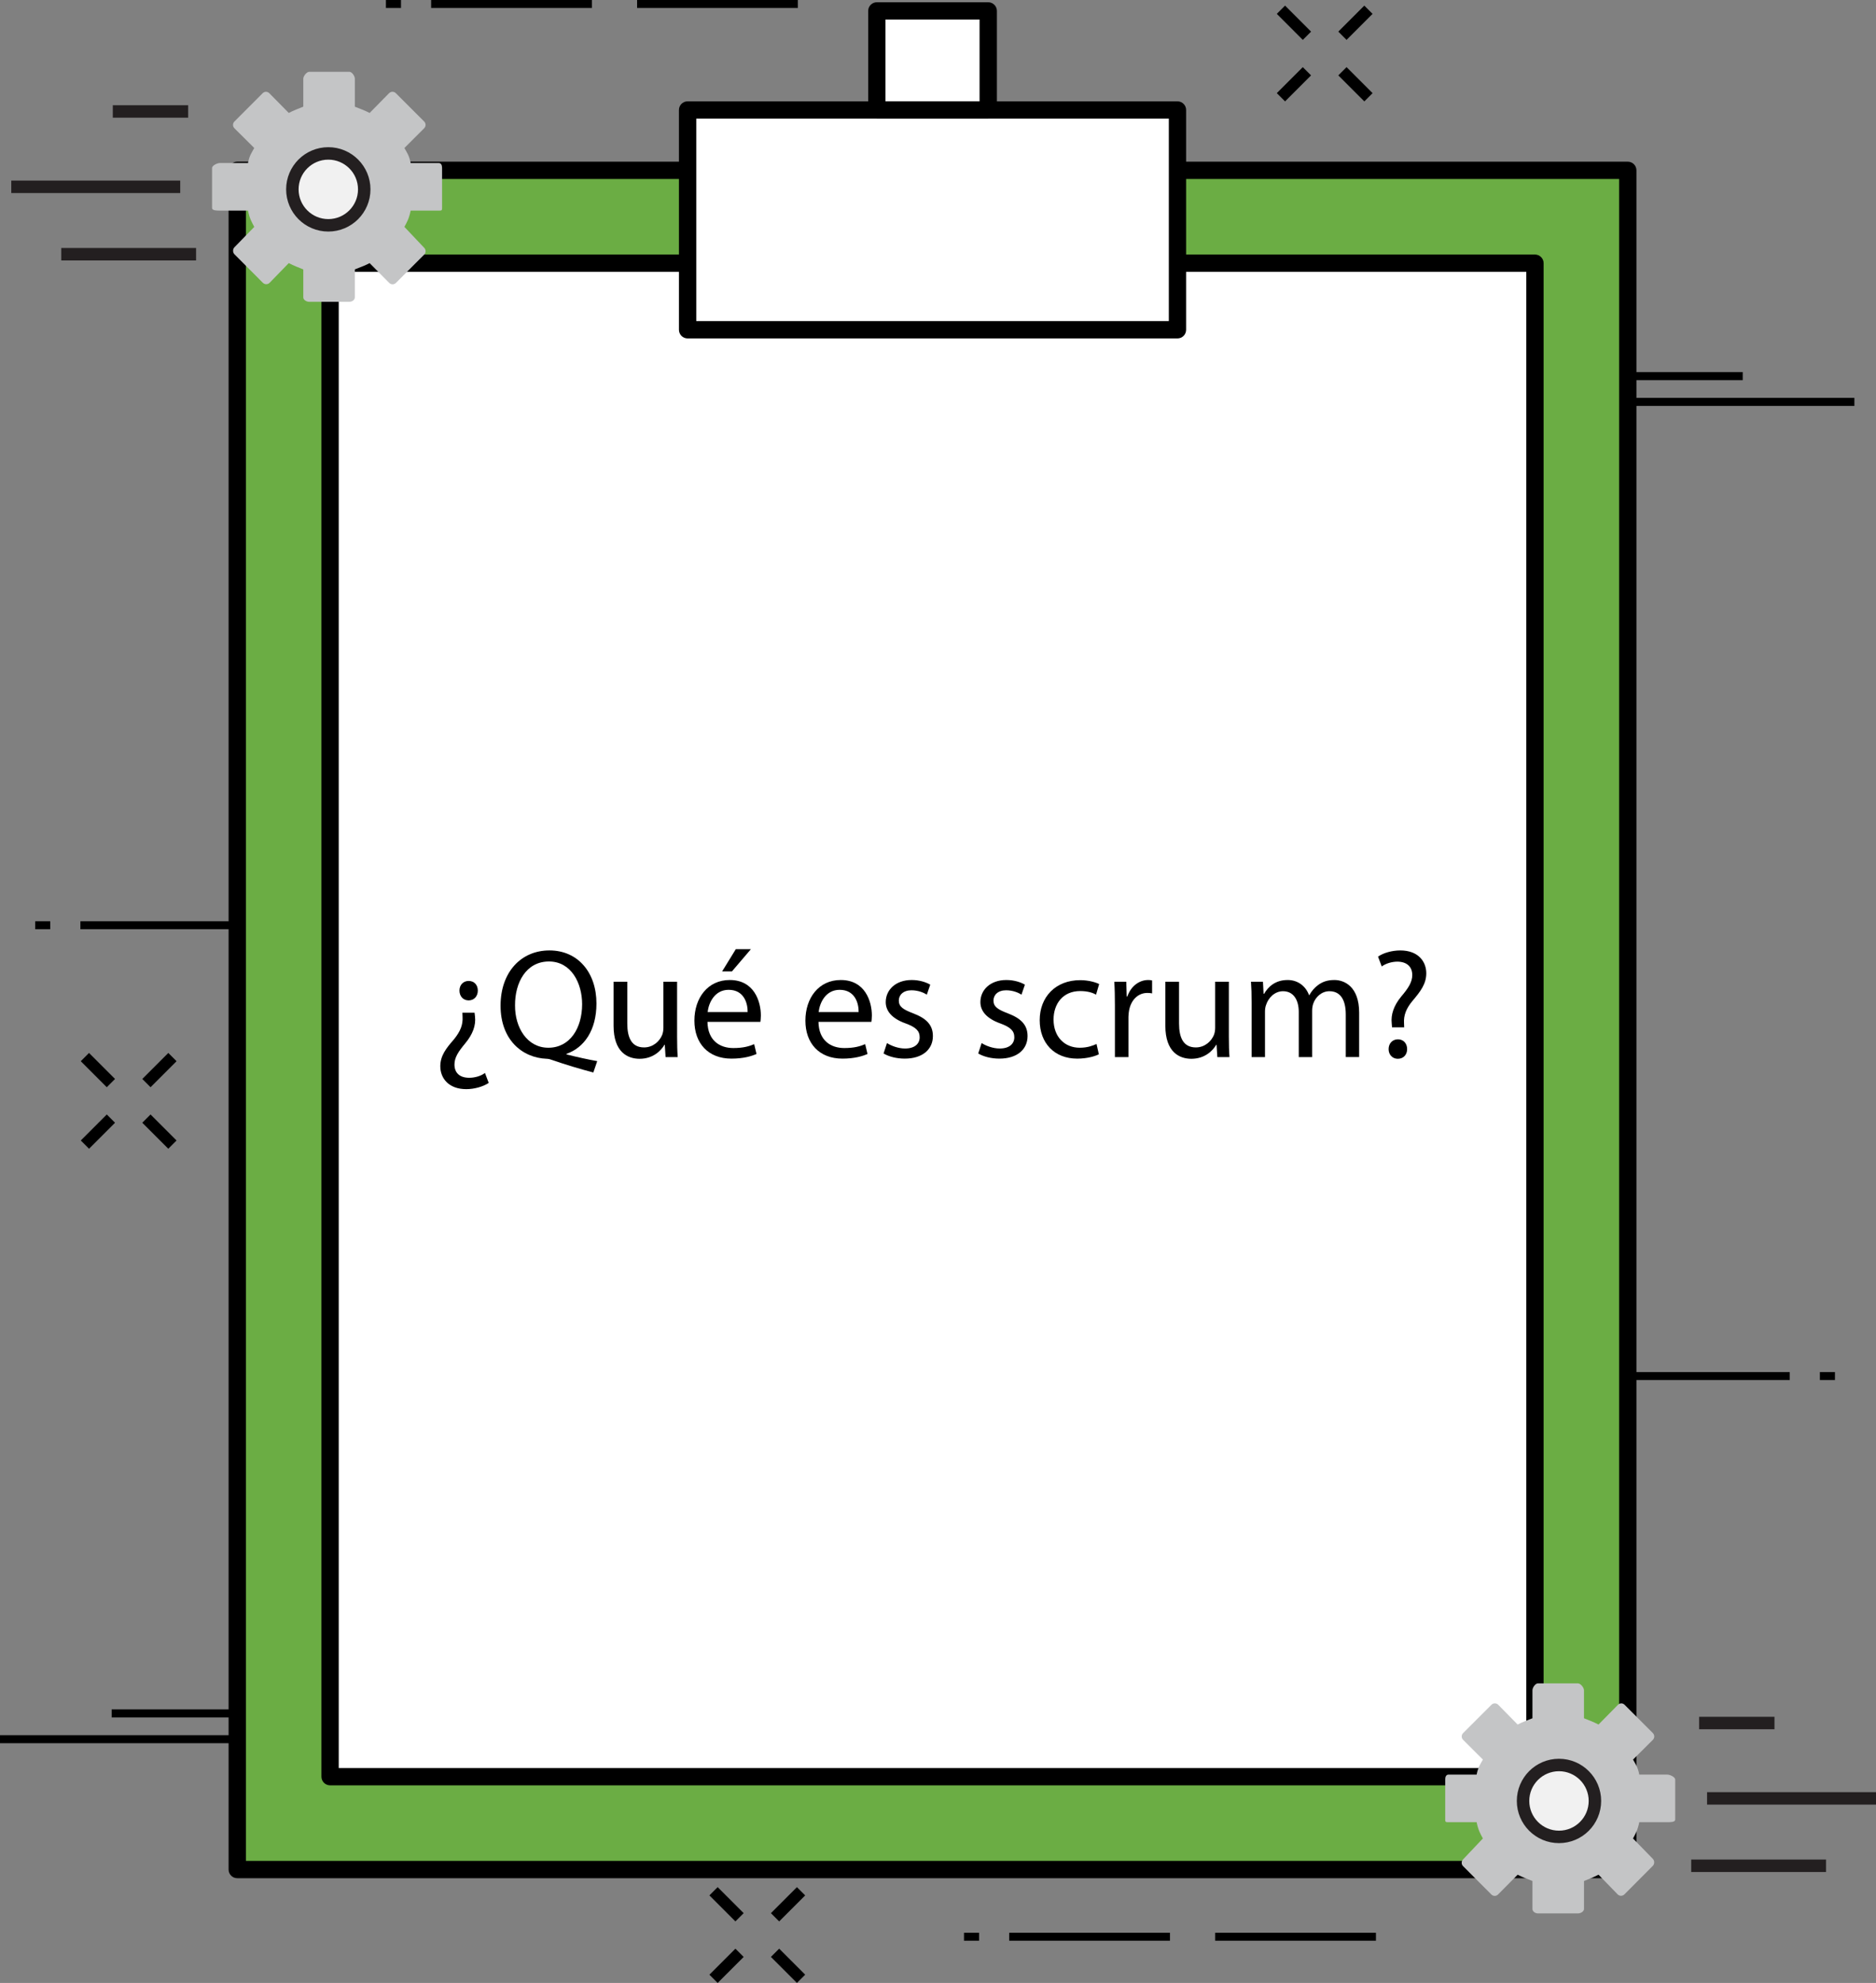 <!-- Generator: Adobe Illustrator 17.0.0, SVG Export Plug-In  -->
<svg version="1.1"
	 xmlns="http://www.w3.org/2000/svg" xmlns:xlink="http://www.w3.org/1999/xlink" xmlns:a="http://ns.adobe.com/AdobeSVGViewerExtensions/3.0/"
	 x="0px" y="0px" width="481.985px" height="509.345px" viewBox="0 0 481.985 509.345"
	 style="enable-background:new 0 0 481.985 509.345;" xml:space="preserve">
<rect x="0" y="0" width="481.985" height="509.345" fill="#808080" stroke="none"/>
<style type="text/css">
	.st0{fill:none;stroke:#000000;stroke-width:3;stroke-miterlimit:10;}
	.st1{fill:url(#SVGID_1_);}
	.st2{fill:#FFFFFF;}
	.st3{fill:#C4C5C6;}
	.st4{fill:#F1F1F1;stroke:#231F20;stroke-width:3.2;stroke-linejoin:round;stroke-miterlimit:10;}
	.st5{fill:none;stroke:#231F20;stroke-width:3.2;stroke-linejoin:round;stroke-miterlimit:10;}
	.st6{fill:url(#SVGID_2_);}
</style>
<defs>
</defs>
<g>
	<rect x="73.576" y="236.642" width="41.301" height="2.044"/>
	<rect x="20.656" y="236.642" width="41.304" height="2.044"/>
	<rect x="9.042" y="236.642" width="3.871" height="2.044"/>
</g>
<g>
	<rect x="163.684" y="0" width="41.301" height="2.044"/>
	<rect x="110.765" y="0" width="41.304" height="2.044"/>
	<rect x="99.15" y="0" width="3.871" height="2.044"/>
</g>
<g>
	<rect x="312.206" y="496.459" width="41.301" height="2.044"/>
	<rect x="259.286" y="496.459" width="41.304" height="2.044"/>
	<rect x="247.672" y="496.459" width="3.871" height="2.044"/>
</g>
<g>
	<rect x="365.604" y="352.441" width="41.301" height="2.044"/>
	<rect x="418.521" y="352.441" width="41.304" height="2.044"/>
	<rect x="467.567" y="352.441" width="3.871" height="2.044"/>
</g>
<g>
	<rect x="392.58" y="102.198" width="83.854" height="2.066"/>
	<rect x="392.58" y="95.579" width="55.165" height="2.068"/>
</g>
<g>
	<rect x="0" y="445.701" width="83.854" height="2.066"/>
	<rect x="28.689" y="439.082" width="55.165" height="2.068"/>
</g>
<g id="XMLID_15_">
	<g id="XMLID_19_">
		<line id="XMLID_21_" class="st0" x1="44.299" y1="271.525" x2="37.617" y2="278.207"/>
		<line id="XMLID_20_" class="st0" x1="28.494" y1="287.329" x2="21.814" y2="294.01"/>
	</g>
	<g id="XMLID_16_">
		<line id="XMLID_18_" class="st0" x1="21.814" y1="271.525" x2="28.494" y2="278.207"/>
		<line id="XMLID_17_" class="st0" x1="37.617" y1="287.329" x2="44.299" y2="294.01"/>
	</g>
</g>
<g id="XMLID_8_">
	<g id="XMLID_12_">
		<line id="XMLID_14_" class="st0" x1="205.807" y1="485.8" x2="199.124" y2="492.481"/>
		<line id="XMLID_13_" class="st0" x1="190.001" y1="501.603" x2="183.321" y2="508.284"/>
	</g>
	<g id="XMLID_9_">
		<line id="XMLID_11_" class="st0" x1="183.321" y1="485.8" x2="190.001" y2="492.481"/>
		<line id="XMLID_10_" class="st0" x1="199.124" y1="501.603" x2="205.807" y2="508.284"/>
	</g>
</g>
<g id="XMLID_1_">
	<g id="XMLID_5_">
		<line id="XMLID_7_" class="st0" x1="351.584" y1="2.502" x2="344.901" y2="9.184"/>
		<line id="XMLID_6_" class="st0" x1="335.778" y1="18.306" x2="329.099" y2="24.986"/>
	</g>
	<g id="XMLID_2_">
		<line id="XMLID_4_" class="st0" x1="329.099" y1="2.502" x2="335.778" y2="9.184"/>
		<line id="XMLID_3_" class="st0" x1="344.901" y1="18.306" x2="351.584" y2="24.986"/>
	</g>
</g>
<g>
	<g>
		<radialGradient id="SVGID_1_" cx="239.584" cy="261.985" r="199.415" gradientUnits="userSpaceOnUse">
			<stop  offset="0" style="stop-color:#8CBB69"/>
			<stop  offset="0.784" style="stop-color:#6BAD44"/>
		</radialGradient>
		<rect x="60.96" y="43.752" class="st1" width="357.248" height="436.467"/>
		<path d="M418.208,482.443H60.96c-1.23,0-2.229-0.996-2.229-2.225V43.752c0-1.23,0.998-2.223,2.229-2.223h357.248
			c1.23,0,2.227,0.992,2.227,2.223v436.467C420.435,481.447,419.438,482.443,418.208,482.443z M63.183,477.995h352.805V45.975
			H63.183V477.995z"/>
	</g>
	<g>
		<rect x="84.806" y="67.605" class="st2" width="309.553" height="388.759"/>
		<path d="M394.358,458.59H84.806c-1.225,0-2.223-0.997-2.223-2.226V67.605c0-1.23,0.998-2.223,2.223-2.223h309.553
			c1.23,0,2.229,0.992,2.229,2.223v388.759C396.587,457.593,395.589,458.59,394.358,458.59z M87.032,454.143h305.105V69.831H87.032
			V454.143z"/>
	</g>
	<g>
		<rect x="176.657" y="28.251" class="st2" width="125.859" height="56.456"/>
		<path d="M302.517,86.93H176.657c-1.227,0-2.221-0.996-2.221-2.223V28.251c0-1.228,0.994-2.221,2.221-2.221h125.859
			c1.23,0,2.223,0.993,2.223,2.221v56.456C304.739,85.934,303.747,86.93,302.517,86.93z M178.886,82.48h121.41V30.476h-121.41V82.48
			z"/>
	</g>
	<g>
		<rect x="225.278" y="2.805" class="st2" width="28.617" height="25.442"/>
		<path d="M253.895,30.47h-28.617c-1.229,0-2.221-0.995-2.221-2.223V2.805c0-1.229,0.992-2.223,2.221-2.223h28.617
			c1.232,0,2.229,0.994,2.229,2.223v25.442C256.124,29.475,255.128,30.47,253.895,30.47z M227.501,26.02h24.172V5.027h-24.172V26.02
			z"/>
	</g>
</g>
<g>
	<g>
		<path class="st3" d="M393.719,490.337v-7.18c-1.02-0.415-2.567-0.955-3.803-1.612l-5.031,5.078c-0.48,0.482-1.242,0.482-1.725,0
			l-7.264-7.276c-0.481-0.483-0.476-1.26,0.007-1.743l5.081-5.37c-0.662-1.233-1.195-2.144-1.607-4.184h-7.185
			c-0.683,0-0.885,0.035-0.885-0.647v-10.29c0-0.683,0.202-1.288,0.885-1.288h7.185c0.412-2.037,0.949-2.627,1.607-3.857
			l-5.076-5.066c-0.484-0.482-0.484-1.255,0-1.738l7.279-7.273c0.478-0.485,1.26-0.48,1.74,0.003l4.988,5.075
			c1.235-0.652,2.783-1.195,3.803-1.612v-7.182c0-0.68,0.729-1.777,1.408-1.777h10.289c0.684,0,1.546,1.098,1.546,1.777v7.182
			c1.02,0.417,2.505,0.96,3.731,1.612l5.003-5.073c0.478-0.485,1.223-0.485,1.702,0l7.262,7.274c0.48,0.482,0.471,1.26-0.01,1.742
			l-5.088,5.057c0.657,1.23,1.199,1.82,1.607,3.857h7.184c0.68,0,2.043,0.605,2.043,1.288v10.29c0,0.683-1.363,0.647-2.043,0.647
			h-7.184c-0.412,2.04-0.958,2.95-1.613,4.184l5.084,5.226c0.48,0.482,0.48,1.333,0,1.815l-7.281,7.311
			c-0.48,0.482-1.258,0.502-1.74,0.018l-4.926-5.068c-1.227,0.657-2.711,1.207-3.731,1.622v7.18c0,0.683-0.862,1.145-1.546,1.145
			h-10.289C394.447,491.481,393.719,491.02,393.719,490.337z"/>
		<path class="st4" d="M400.535,471.833c5.1,0,9.234-4.139,9.234-9.237c0-5.096-4.135-9.234-9.234-9.234
			c-5.098,0-9.231,4.139-9.231,9.234C391.304,467.694,395.438,471.833,400.535,471.833z"/>
	</g>
	<line class="st5" x1="434.508" y1="479.257" x2="469.147" y2="479.257"/>
	<line class="st5" x1="438.581" y1="461.941" x2="481.985" y2="461.941"/>
	<line class="st5" x1="436.546" y1="442.582" x2="455.902" y2="442.582"/>
</g>
<g>
	<g>
		<path class="st3" d="M91.165,76.381v-7.18c1.02-0.415,2.567-0.955,3.803-1.612l5.031,5.078c0.48,0.482,1.242,0.482,1.725,0
			l7.264-7.276c0.48-0.482,0.476-1.26-0.007-1.743l-5.081-5.37c0.662-1.233,1.195-2.144,1.607-4.184h7.185
			c0.683,0,0.885,0.035,0.885-0.647v-10.29c0-0.683-0.202-1.288-0.885-1.288h-7.185c-0.412-2.037-0.949-2.627-1.607-3.857
			l5.076-5.066c0.484-0.482,0.484-1.255,0-1.738l-7.279-7.273c-0.478-0.485-1.26-0.48-1.74,0.003l-4.988,5.075
			c-1.235-0.652-2.783-1.195-3.803-1.612v-7.182c0-0.68-0.729-1.777-1.408-1.777H79.468c-0.684,0-1.546,1.098-1.546,1.777v7.182
			c-1.021,0.417-2.505,0.96-3.731,1.612l-5.003-5.073c-0.478-0.485-1.223-0.485-1.702,0l-7.262,7.274
			c-0.48,0.482-0.471,1.26,0.01,1.742l5.088,5.057c-0.657,1.23-1.199,1.82-1.607,3.857H56.53c-0.68,0-2.043,0.605-2.043,1.288v10.29
			c0,0.683,1.363,0.647,2.043,0.647h7.184c0.412,2.04,0.958,2.95,1.613,4.184l-5.084,5.226c-0.48,0.482-0.48,1.333,0,1.815
			l7.281,7.312c0.48,0.482,1.258,0.502,1.74,0.018l4.926-5.068c1.227,0.657,2.711,1.207,3.731,1.622v7.18
			c0,0.683,0.862,1.145,1.546,1.145h10.289C90.437,77.525,91.165,77.063,91.165,76.381z"/>
		<path class="st4" d="M84.349,57.877c-5.1,0-9.234-4.139-9.234-9.237c0-5.096,4.135-9.234,9.234-9.234
			c5.098,0,9.231,4.139,9.231,9.234C93.58,53.738,89.446,57.877,84.349,57.877z"/>
	</g>
	<line class="st5" x1="50.376" y1="65.301" x2="15.737" y2="65.301"/>
	<line class="st5" x1="46.303" y1="47.985" x2="2.898" y2="47.985"/>
	<line class="st5" x1="48.338" y1="28.626" x2="28.981" y2="28.626"/>
</g>
<g>
	<path d="M121.923,260.128l0.12,1.039c0.24,2.16-0.52,4.439-2.52,6.839c-1.8,2.16-2.76,3.64-2.76,5.439
		c0,2.04,1.24,3.399,3.799,3.399c1.4,0,3-0.439,4.04-1.24l0.96,2.56c-1.36,0.92-3.64,1.601-5.759,1.601
		c-4.559,0-6.679-2.84-6.679-5.88c0-2.719,1.52-4.639,3.479-6.878c1.72-2.12,2.359-3.8,2.239-5.84l-0.04-1.039H121.923z
		 M122.763,254.449c0,1.4-0.92,2.519-2.359,2.519c-1.44,0-2.36-1.119-2.36-2.519c0-1.44,0.96-2.479,2.36-2.479
		C121.843,251.969,122.763,253.009,122.763,254.449z"/>
	<path d="M152.441,275.485c-3.64-0.96-7.199-2.04-10.318-3.12c-0.56-0.2-1.12-0.399-1.64-0.399
		c-6.399-0.24-11.878-4.959-11.878-13.638c0-8.639,5.279-14.198,12.558-14.198c7.319,0,12.078,5.679,12.078,13.637
		c0,6.919-3.2,11.358-7.679,12.918v0.16c2.68,0.68,5.599,1.319,7.878,1.72L152.441,275.485z M149.561,257.928
		c0-5.398-2.8-10.958-8.519-10.958c-5.879,0-8.758,5.439-8.718,11.278c-0.04,5.719,3.12,10.878,8.559,10.878
		C146.442,269.126,149.561,264.087,149.561,257.928z"/>
	<path d="M173.961,266.246c0,2,0.04,3.76,0.159,5.279h-3.119l-0.2-3.159h-0.08c-0.92,1.56-2.959,3.6-6.398,3.6
		c-3.04,0-6.679-1.68-6.679-8.479v-11.318h3.52v10.718c0,3.68,1.119,6.159,4.319,6.159c2.359,0,3.999-1.64,4.639-3.199
		c0.2-0.52,0.32-1.16,0.32-1.8v-11.878h3.52V266.246z"/>
	<path d="M181.764,262.487c0.08,4.759,3.12,6.719,6.639,6.719c2.521,0,4.04-0.44,5.359-1l0.601,2.52c-1.24,0.561-3.36,1.2-6.439,1.2
		c-5.959,0-9.519-3.92-9.519-9.759s3.439-10.438,9.079-10.438c6.318,0,7.998,5.559,7.998,9.119c0,0.72-0.08,1.279-0.12,1.64H181.764
		z M192.082,259.968c0.04-2.24-0.92-5.719-4.879-5.719c-3.56,0-5.119,3.28-5.399,5.719H192.082z M192.922,243.811l-4.879,5.719
		h-2.52l3.52-5.719H192.922z"/>
	<path d="M210.283,262.487c0.08,4.759,3.12,6.719,6.639,6.719c2.521,0,4.04-0.44,5.359-1l0.601,2.52c-1.24,0.561-3.36,1.2-6.439,1.2
		c-5.959,0-9.519-3.92-9.519-9.759s3.439-10.438,9.079-10.438c6.318,0,7.998,5.559,7.998,9.119c0,0.72-0.08,1.279-0.12,1.64H210.283
		z M220.601,259.968c0.04-2.24-0.92-5.719-4.879-5.719c-3.56,0-5.119,3.28-5.399,5.719H220.601z"/>
	<path d="M227.883,267.926c1.04,0.681,2.88,1.4,4.64,1.4c2.56,0,3.759-1.28,3.759-2.88c0-1.68-1-2.6-3.599-3.56
		c-3.479-1.239-5.119-3.159-5.119-5.479c0-3.12,2.52-5.679,6.679-5.679c1.959,0,3.679,0.56,4.759,1.2l-0.88,2.559
		c-0.76-0.479-2.159-1.12-3.959-1.12c-2.08,0-3.239,1.2-3.239,2.639c0,1.6,1.159,2.32,3.679,3.279c3.359,1.28,5.079,2.96,5.079,5.84
		c0,3.399-2.64,5.799-7.238,5.799c-2.12,0-4.079-0.521-5.439-1.32L227.883,267.926z"/>
	<path d="M252.203,267.926c1.04,0.681,2.88,1.4,4.64,1.4c2.56,0,3.759-1.28,3.759-2.88c0-1.68-1-2.6-3.599-3.56
		c-3.479-1.239-5.119-3.159-5.119-5.479c0-3.12,2.52-5.679,6.679-5.679c1.959,0,3.679,0.56,4.759,1.2l-0.88,2.559
		c-0.76-0.479-2.159-1.12-3.959-1.12c-2.08,0-3.239,1.2-3.239,2.639c0,1.6,1.159,2.32,3.679,3.279c3.359,1.28,5.079,2.96,5.079,5.84
		c0,3.399-2.64,5.799-7.238,5.799c-2.12,0-4.079-0.521-5.439-1.32L252.203,267.926z"/>
	<path d="M282.32,270.806c-0.92,0.48-2.959,1.12-5.559,1.12c-5.839,0-9.639-3.96-9.639-9.879c0-5.959,4.079-10.278,10.398-10.278
		c2.08,0,3.919,0.52,4.879,1l-0.8,2.719c-0.84-0.479-2.159-0.919-4.079-0.919c-4.439,0-6.839,3.279-6.839,7.319
		c0,4.479,2.88,7.238,6.719,7.238c2,0,3.319-0.52,4.319-0.96L282.32,270.806z"/>
	<path d="M286.443,258.208c0-2.279-0.04-4.239-0.16-6.039h3.079l0.12,3.799h0.16c0.88-2.599,2.999-4.239,5.359-4.239
		c0.399,0,0.68,0.04,0.999,0.12v3.319c-0.359-0.079-0.72-0.119-1.199-0.119c-2.479,0-4.239,1.879-4.72,4.519
		c-0.08,0.48-0.16,1.04-0.16,1.64v10.318h-3.479V258.208z"/>
	<path d="M315.721,266.246c0,2,0.04,3.76,0.159,5.279h-3.119l-0.2-3.159h-0.08c-0.92,1.56-2.959,3.6-6.398,3.6
		c-3.04,0-6.679-1.68-6.679-8.479v-11.318h3.52v10.718c0,3.68,1.119,6.159,4.319,6.159c2.359,0,3.999-1.64,4.639-3.199
		c0.2-0.52,0.32-1.16,0.32-1.8v-11.878h3.52V266.246z"/>
	<path d="M321.562,257.408c0-2-0.04-3.639-0.16-5.239h3.079l0.16,3.119h0.12c1.08-1.839,2.879-3.559,6.079-3.559
		c2.64,0,4.639,1.6,5.479,3.879h0.08c0.6-1.08,1.36-1.919,2.16-2.52c1.159-0.88,2.439-1.36,4.279-1.36
		c2.56,0,6.358,1.68,6.358,8.399v11.397h-3.439v-10.958c0-3.72-1.359-5.958-4.199-5.958c-2,0-3.56,1.479-4.159,3.199
		c-0.16,0.48-0.28,1.12-0.28,1.76v11.958h-3.439v-11.598c0-3.08-1.359-5.319-4.039-5.319c-2.199,0-3.799,1.759-4.359,3.519
		c-0.2,0.52-0.279,1.12-0.279,1.72v11.678h-3.439V257.408z"/>
	<path d="M357.642,263.887l-0.08-1.04c-0.239-2.159,0.48-4.519,2.48-6.918c1.799-2.12,2.799-3.68,2.799-5.479
		c0-2.04-1.279-3.399-3.799-3.439c-1.44,0-3.04,0.48-4.04,1.24l-0.959-2.52c1.319-0.959,3.599-1.6,5.719-1.6
		c4.6,0,6.679,2.84,6.679,5.879c0,2.72-1.52,4.679-3.439,6.958c-1.76,2.08-2.399,3.84-2.279,5.879l0.04,1.04H357.642z
		 M356.763,269.486c0-1.48,1-2.52,2.4-2.52c1.399,0,2.359,1.039,2.359,2.52c0,1.399-0.92,2.479-2.399,2.479
		C357.723,271.966,356.763,270.886,356.763,269.486z"/>
</g>
</svg>